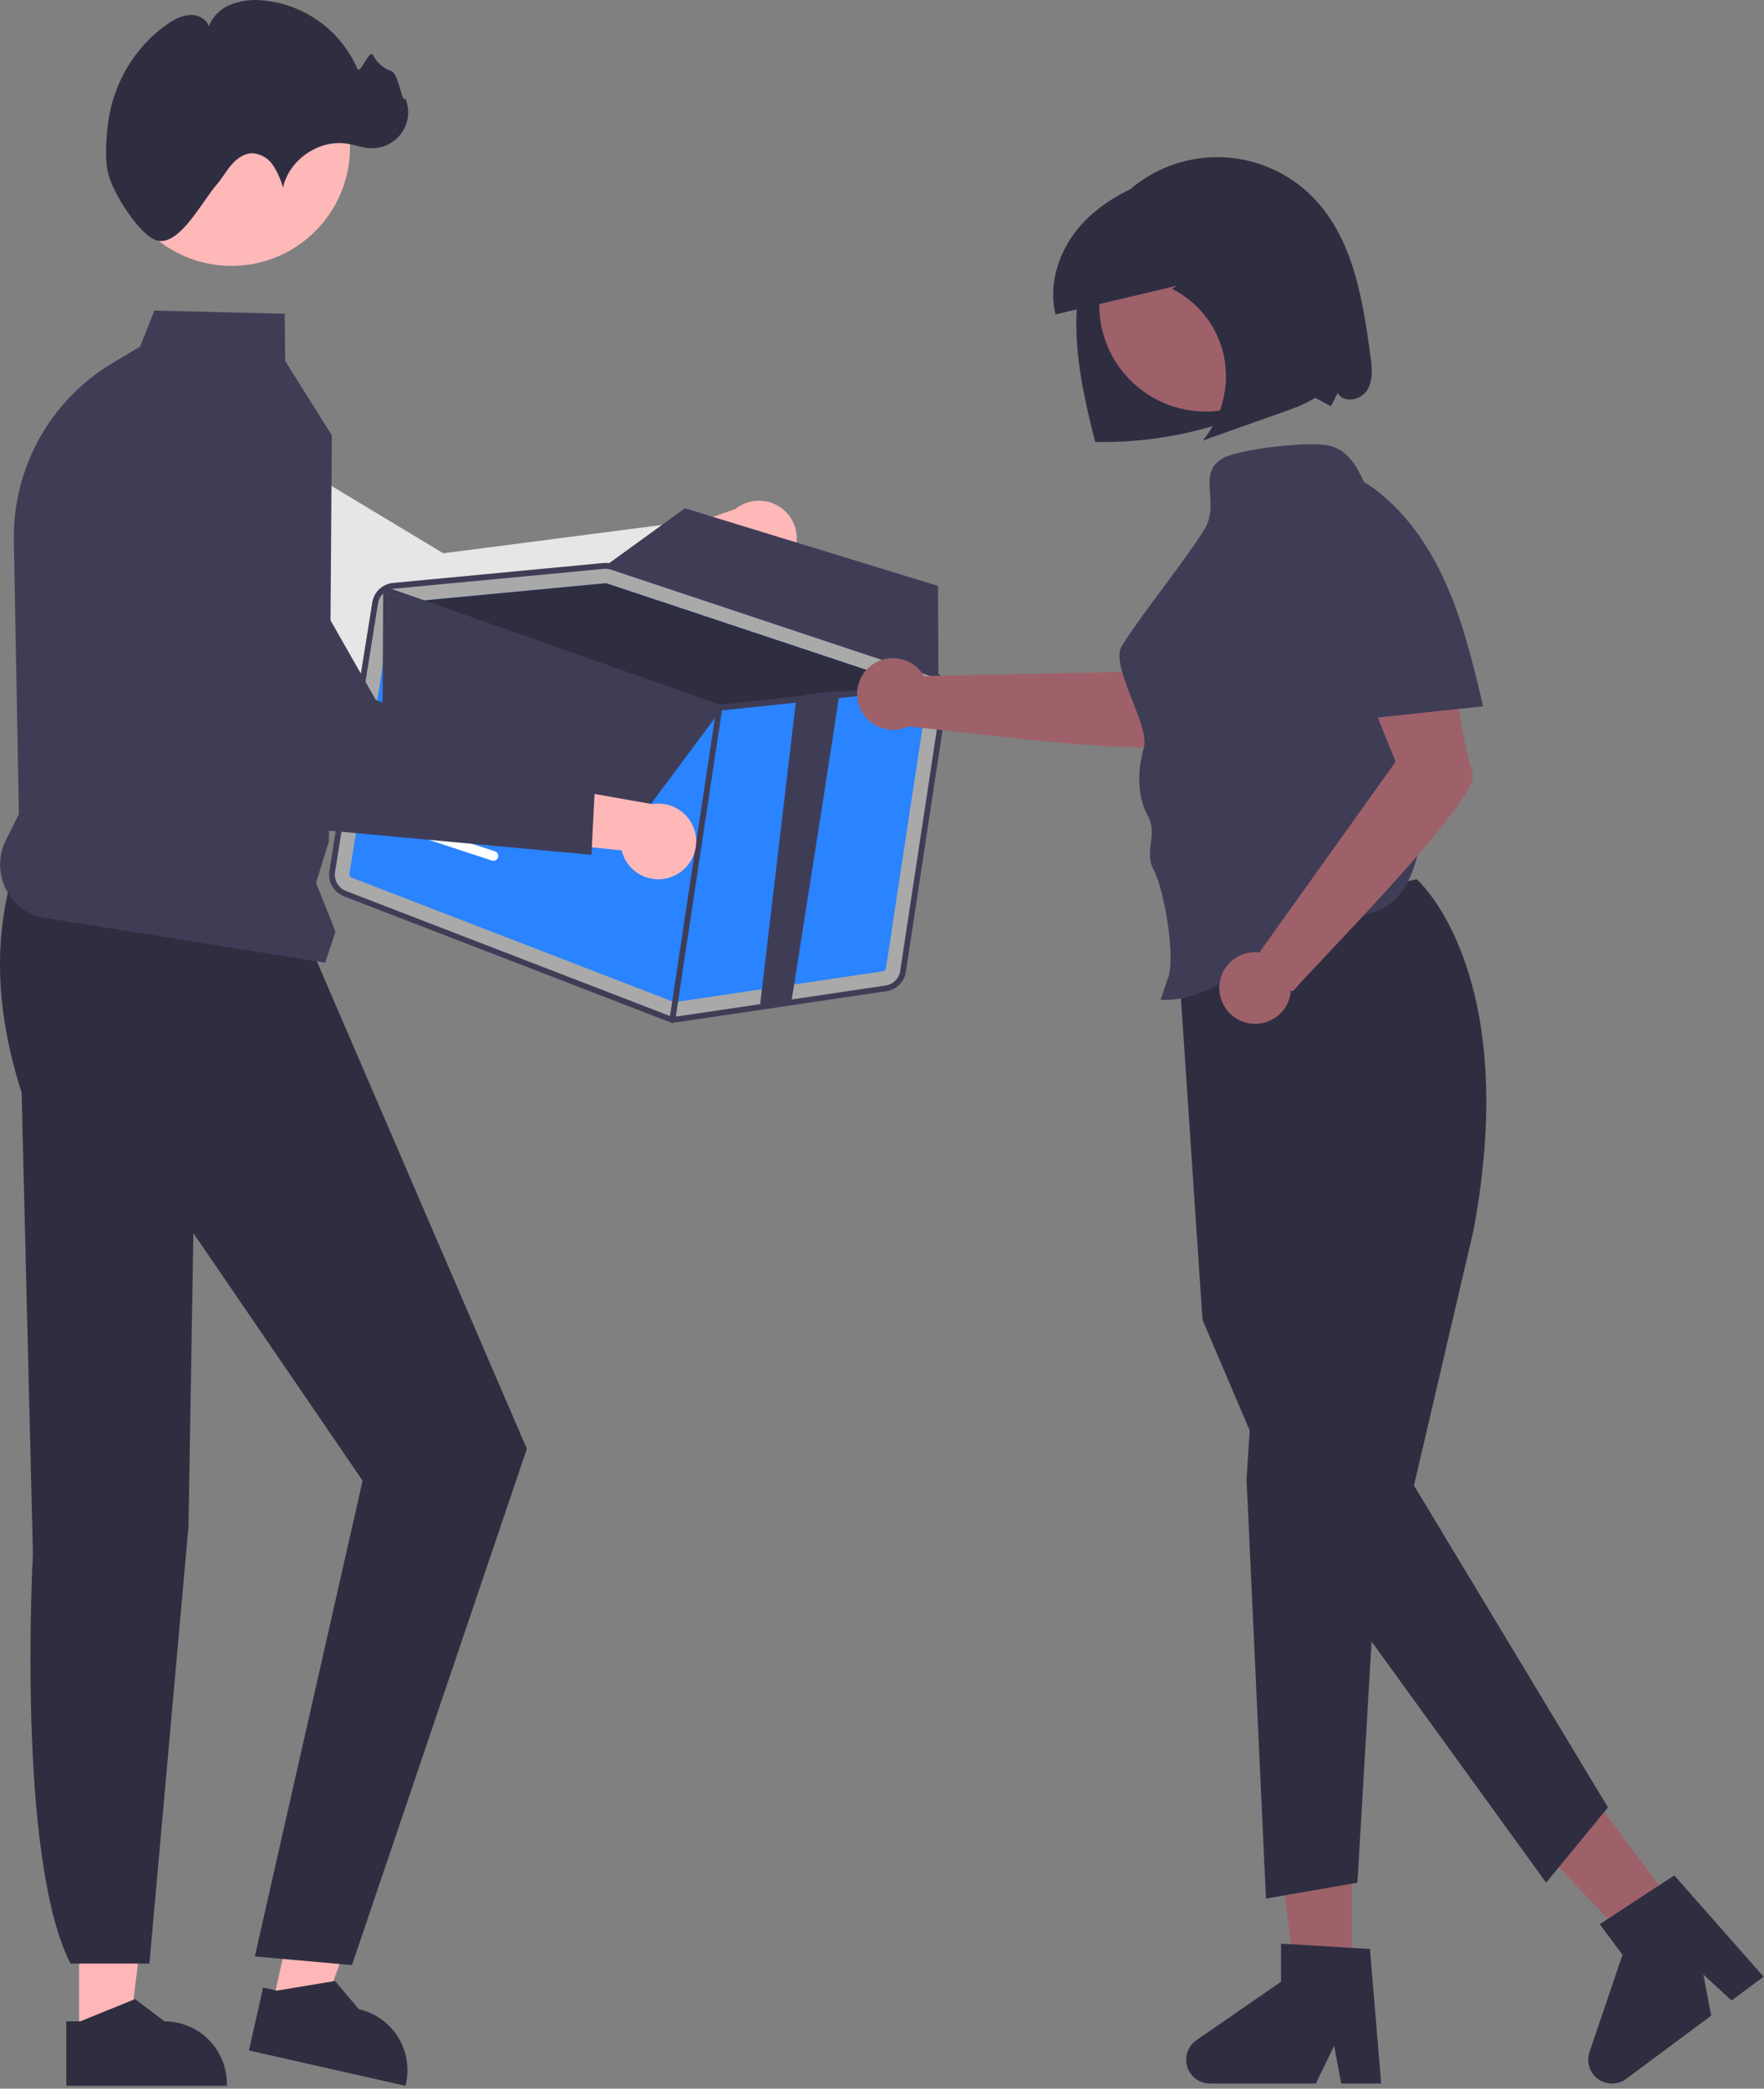 <svg width="544" height="644" viewBox="0 0 544 644" fill="none" xmlns="http://www.w3.org/2000/svg">
<rect x="0" y="0" width="544" height="644" fill="#808080" stroke="none"/>
<path d="M416.874 612.672H399.708L391.539 546.463H416.874V612.672Z" fill="#9E616A"/>
<path d="M425.933 642.414H413.624L411.426 630.792L405.799 642.414H373.15C371.585 642.414 370.061 641.913 368.8 640.986C367.54 640.059 366.608 638.753 366.143 637.258C365.677 635.764 365.701 634.161 366.211 632.681C366.722 631.202 367.692 629.924 368.979 629.035L395.052 611.028V599.279L422.476 600.916L425.933 642.414Z" fill="#2F2E41"/>
<path d="M518.854 591.009L505.079 601.252L459.016 552.997L479.346 537.879L518.854 591.009Z" fill="#9E616A"/>
<path d="M543.871 609.469L533.993 616.815L525.294 608.8L527.713 621.484L501.514 640.966C500.258 641.9 498.737 642.408 497.172 642.416C495.607 642.424 494.081 641.932 492.815 641.011C491.55 640.09 490.612 638.788 490.139 637.297C489.666 635.805 489.682 634.201 490.184 632.719L500.362 602.712L493.35 593.283L516.333 578.233L543.871 609.469Z" fill="#2F2E41"/>
<path d="M436.858 271.068C436.858 271.068 469.427 299.206 454.4 379.421L436.055 458.017L495.884 557.273L476.808 580.481L399.028 473.047L370.843 406.934L362.934 289.264L436.858 271.068Z" fill="#2F2E41"/>
<path d="M386.378 425.774L384.419 456.112L390.414 585.393L418.623 580.48L424.014 488.434L386.378 425.774Z" fill="#2F2E41"/>
<path d="M24.376 628.239L39.727 628.238L47.029 569.029L24.374 569.03L24.376 628.239Z" fill="#FFB6B6"/>
<path d="M20.46 623.227L24.781 623.227L41.65 616.367L50.691 623.226H50.692C55.802 623.227 60.702 625.256 64.315 628.869C67.928 632.482 69.957 637.382 69.958 642.491V643.117L20.461 643.119L20.46 623.227Z" fill="#2F2E41"/>
<path d="M83.863 618.566L98.836 621.946L119.002 565.8L96.903 560.81L83.863 618.566Z" fill="#FFB6B6"/>
<path d="M81.147 612.815L85.362 613.766L103.327 610.79L110.636 619.473L110.637 619.473C115.621 620.599 119.953 623.658 122.681 627.978C125.41 632.298 126.31 637.525 125.185 642.509L125.047 643.119L76.766 632.218L81.147 612.815Z" fill="#2F2E41"/>
<path d="M4.934 266.264C-2.263 287.971 -1.502 311.532 6.664 336.82L10.155 479.199C10.155 479.199 4.954 572.567 21.737 605.423H46.077L58.128 470.672L59.641 380.226L111.824 456.532L78.587 603.22L108.544 605.898L162.478 446.707L95.934 292.264L4.934 266.264Z" fill="#2F2E41"/>
<path d="M359.376 260.612C359.056 261.963 359.077 263.372 359.436 264.713C359.796 266.054 360.482 267.284 361.435 268.294C361.925 268.811 361.061 269.5 360.574 268.987C359.527 267.866 358.77 266.506 358.37 265.026C357.97 263.545 357.938 261.989 358.278 260.493C358.298 260.35 358.373 260.219 358.486 260.128C358.599 260.037 358.742 259.993 358.887 260.004C359.032 260.02 359.165 260.093 359.257 260.207C359.348 260.321 359.391 260.467 359.376 260.612V260.612Z" fill="white"/>
<path d="M243.313 173.158C242.287 174.508 240.977 175.617 239.476 176.406C237.975 177.195 236.319 177.645 234.625 177.725C232.931 177.805 231.241 177.512 229.672 176.868C228.103 176.224 226.695 175.243 225.546 173.996L187.746 190.436L191.428 169.334L226.759 156.958C228.983 155.167 231.786 154.254 234.638 154.391C237.49 154.529 240.192 155.708 242.232 157.705C244.273 159.702 245.51 162.378 245.709 165.226C245.908 168.074 245.056 170.897 243.313 173.158V173.158Z" fill="#FFB8B8"/>
<path d="M218.088 179.747L130.291 218.855L130.102 218.788L30.035 183.129C22.581 179.233 16.899 172.636 14.151 164.687C11.403 156.739 11.797 148.04 15.254 140.373V140.373C17.169 136.137 19.96 132.354 23.443 129.275C26.926 126.195 31.022 123.888 35.461 122.505C39.9 121.122 44.581 120.695 49.197 121.252C53.813 121.809 58.258 123.338 62.241 125.736L136.709 170.596L208.92 161.237L218.088 179.747Z" fill="#E6E6E6"/>
<path d="M100.274 296.825L11.768 282.668C9.447 281.925 7.314 280.688 5.516 279.042C3.718 277.397 2.298 275.382 1.352 273.135C0.406 270.889 -0.043 268.464 0.037 266.028C0.117 263.592 0.723 261.202 1.813 259.022L5.827 250.994L4.268 166.647C4.08 155.676 6.784 144.848 12.11 135.254C17.435 125.66 25.194 117.637 34.604 111.993L43.235 106.833L47.597 95.756L87.817 96.737L87.934 111.264L102.338 134.233L102.337 134.328L101.434 259.342L97.464 272.243L103.466 287.249L100.274 296.825Z" fill="#3F3D56"/>
<path d="M71.39 81.983C91.573 81.983 107.934 65.621 107.934 45.438C107.934 25.256 91.573 8.894 71.39 8.894C51.207 8.894 34.846 25.256 34.846 45.438C34.846 65.621 51.207 81.983 71.39 81.983Z" fill="#FFB8B8"/>
<path d="M33.336 53.405C32.246 48.813 32.747 42.351 33.363 37.728C34.978 25.607 41.709 14.083 51.936 7.257C53.875 5.785 56.179 4.869 58.601 4.609C61.02 4.508 63.642 5.803 64.385 8.108C64.995 6.587 65.909 5.207 67.073 4.053C68.237 2.899 69.624 1.996 71.151 1.399C74.217 0.224 77.514 -0.22 80.781 0.102C87.115 0.624 93.189 2.85 98.358 6.546C103.528 10.241 107.601 15.268 110.145 21.091C111.121 23.41 113.847 14.845 115.084 17.036C116.22 19.313 118.203 21.055 120.608 21.889C123.031 22.565 124.015 32.55 124.969 30.221C125.709 31.942 126.001 33.822 125.819 35.686C125.637 37.55 124.986 39.337 123.927 40.882C122.868 42.427 121.435 43.678 119.762 44.52C118.089 45.362 116.23 45.767 114.358 45.697C111.892 45.604 109.533 44.697 107.096 44.307C98.381 42.91 89.136 49.23 87.273 57.857C86.606 55.362 85.54 52.991 84.118 50.836C83.395 49.764 82.427 48.88 81.294 48.258C80.162 47.635 78.896 47.292 77.604 47.258C75.125 47.35 72.945 48.971 71.336 50.861C69.728 52.749 68.519 54.953 66.898 56.832C62.143 62.345 55.711 75.202 48.934 74.264C43.586 73.524 34.825 59.675 33.336 53.405Z" fill="#2F2E41"/>
<path d="M292.295 214.569C292.551 212.903 292.208 211.2 291.328 209.763C290.448 208.325 289.088 207.245 287.488 206.715L189.075 173.938C188.131 173.623 187.132 173.508 186.142 173.601L161.475 175.934L147.321 177.277L121.202 179.745C119.625 179.896 118.143 180.566 116.988 181.65C115.832 182.734 115.07 184.17 114.819 185.735L101.557 268.572C101.306 270.188 101.614 271.841 102.429 273.258C103.245 274.676 104.519 275.773 106.042 276.368L205.482 314.753C205.949 314.934 206.434 315.064 206.928 315.141C207.649 315.258 208.382 315.263 209.104 315.157L273.36 305.634C274.875 305.415 276.28 304.713 277.365 303.632C278.45 302.551 279.157 301.149 279.383 299.635L292.295 214.569Z" fill="#A9A9A9"/>
<path d="M108.296 270.532L207.736 308.914C207.881 308.971 208.039 308.99 208.193 308.968L272.44 299.445C272.631 299.419 272.807 299.332 272.944 299.196C273.08 299.06 273.168 298.884 273.195 298.694L286.115 213.627C286.144 213.419 286.1 213.208 285.991 213.029C285.882 212.85 285.714 212.714 285.515 212.645L284.854 212.422L187.096 179.876C187.052 179.86 187.005 179.849 186.959 179.842C186.883 179.829 186.805 179.825 186.729 179.831L126.564 185.524L121.79 185.972C121.594 185.993 121.41 186.077 121.267 186.212C121.124 186.347 121.028 186.525 120.995 186.72L107.736 269.554C107.704 269.756 107.742 269.964 107.844 270.142C107.945 270.319 108.105 270.457 108.296 270.532V270.532Z" fill="#2A83FF"/>
<path d="M126.564 185.524L186.729 179.831C186.806 179.825 186.883 179.829 186.959 179.842C187.005 179.849 187.052 179.86 187.096 179.876L284.854 212.422L259.067 215.151L249.417 216.168L221.956 219.069C221.876 219.073 221.795 219.072 221.715 219.066C221.667 219.051 221.618 219.037 221.559 219.021L126.564 185.524Z" fill="#2F2E41"/>
<path d="M106.04 276.373L205.48 314.756C205.948 314.936 206.434 315.063 206.931 315.136C207.651 315.255 208.385 315.264 209.108 315.163L273.355 305.64C274.871 305.42 276.276 304.717 277.362 303.635C278.448 302.554 279.156 301.152 279.383 299.637L292.293 214.569C292.484 213.315 292.34 212.032 291.875 210.852C291.809 210.695 291.744 210.538 291.668 210.39C291.156 209.313 290.376 208.384 289.404 207.693C288.818 207.273 288.172 206.943 287.488 206.716L287.372 206.675L189.08 173.937C188.678 173.809 188.268 173.71 187.853 173.639C187.285 173.559 186.709 173.548 186.138 173.606L161.475 175.931L147.323 177.281L121.199 179.747C120.131 179.847 119.099 180.188 118.181 180.745C118.11 180.779 118.042 180.82 117.978 180.866C117.933 180.896 117.89 180.928 117.849 180.964C117.047 181.511 116.365 182.216 115.845 183.035C115.325 183.854 114.976 184.77 114.822 185.728L101.552 268.571C101.301 270.188 101.609 271.843 102.425 273.261C103.241 274.679 104.516 275.777 106.04 276.373V276.373ZM116.582 186.017C116.743 185.024 117.184 184.097 117.852 183.345C118.054 183.103 118.281 182.883 118.528 182.687C119.202 182.141 120 181.769 120.851 181.603C121.019 181.568 121.189 181.544 121.361 181.531L165.345 177.376L186.31 175.381C186.452 175.364 186.583 175.366 186.714 175.359C187.031 175.352 187.349 175.376 187.661 175.429C187.949 175.467 188.232 175.534 188.506 175.631L286.915 208.409C286.992 208.437 287.06 208.463 287.138 208.491C288.032 208.824 288.819 209.396 289.411 210.145C289.879 210.718 290.22 211.383 290.414 212.098C290.607 212.812 290.647 213.559 290.532 214.29L277.611 299.367C277.441 300.501 276.912 301.551 276.1 302.362C275.288 303.173 274.237 303.701 273.102 303.868L208.845 313.39C207.926 313.521 206.988 313.415 206.122 313.079L106.681 274.707C105.542 274.258 104.588 273.435 103.978 272.372C103.368 271.31 103.136 270.072 103.322 268.861L116.582 186.017Z" fill="#3F3D56"/>
<path d="M117.635 181.416C117.687 181.265 117.78 181.132 117.903 181.03C117.943 180.997 117.986 180.968 118.032 180.941C118.073 180.925 118.116 180.899 118.158 180.883C118.357 180.803 118.579 180.799 118.782 180.872L120.851 181.603L221.967 217.272L245.632 214.772L258.875 213.375L286.905 210.407L289.411 210.145L289.898 210.091C290.108 210.072 290.318 210.126 290.492 210.246C290.666 210.365 290.793 210.541 290.85 210.744C290.864 210.791 290.873 210.839 290.877 210.887C290.898 211.08 290.855 211.274 290.756 211.44C290.657 211.607 290.506 211.736 290.327 211.809C290.248 211.842 290.164 211.865 290.079 211.876L286.67 212.233L259.067 215.151L249.417 216.168L221.956 219.069C221.876 219.073 221.796 219.072 221.715 219.066C221.667 219.051 221.618 219.037 221.559 219.021L118.528 182.687L118.178 182.563C118.098 182.536 118.023 182.495 117.959 182.441C117.803 182.327 117.687 182.166 117.629 181.981C117.571 181.797 117.573 181.599 117.635 181.416Z" fill="#3F3D56"/>
<path d="M207.202 315.396C206.969 315.359 206.76 315.231 206.621 315.041C206.482 314.851 206.424 314.613 206.459 314.38L220.976 218.046C221.011 217.812 221.138 217.601 221.329 217.46C221.52 217.32 221.758 217.26 221.993 217.296L222.001 217.297C222.233 217.334 222.442 217.462 222.581 217.652C222.72 217.842 222.778 218.08 222.743 218.313L208.226 314.647C208.191 314.881 208.064 315.092 207.873 315.233C207.683 315.373 207.444 315.433 207.21 315.397L207.202 315.396Z" fill="#3F3D56"/>
<path d="M243.998 309.285L234.344 310.304L245.637 214.769C245.637 214.769 258.532 212.434 258.876 213.371C259.089 213.929 244.09 308.672 243.998 309.285Z" fill="#3F3D56"/>
<path d="M118.181 182.561L117.921 226.128L195.047 255.516L222.744 218.312L118.181 182.561Z" fill="#3F3D56"/>
<path d="M289.414 210.146C288.769 209.336 287.901 208.732 286.917 208.409L188.511 175.632C188.235 175.539 187.951 175.47 187.663 175.425C187.349 175.371 187.031 175.347 186.712 175.354L186.872 174.357L187.857 173.643L211.225 156.725L289.266 180.642L289.401 207.693L289.414 210.146Z" fill="#3F3D56"/>
<path d="M122.111 252.501C122.222 252.512 122.332 252.535 122.437 252.569L152.631 262.486C153.009 262.61 153.322 262.88 153.502 263.235C153.682 263.59 153.713 264.001 153.589 264.379C153.465 264.757 153.195 265.071 152.84 265.25C152.485 265.43 152.074 265.461 151.696 265.337L121.502 255.42C121.151 255.305 120.856 255.065 120.671 254.745C120.487 254.426 120.426 254.049 120.502 253.688C120.577 253.327 120.783 253.006 121.08 252.787C121.377 252.568 121.744 252.466 122.111 252.501H122.111Z" fill="white"/>
<path d="M207.623 270.15C206.067 270.826 204.383 271.152 202.688 271.106C200.993 271.061 199.328 270.644 197.811 269.885C196.295 269.126 194.963 268.045 193.91 266.715C192.857 265.386 192.108 263.843 191.715 262.193L150.703 258.049L164.234 241.443L201.105 247.924C203.92 247.449 206.812 248.023 209.232 249.538C211.652 251.052 213.433 253.402 214.236 256.142C215.039 258.882 214.81 261.821 213.591 264.402C212.372 266.984 210.249 269.029 207.623 270.15V270.15Z" fill="#FFB8B8"/>
<path d="M182.397 263.562L86.689 254.744L86.558 254.593L16.707 174.556C12.11 167.514 10.379 158.98 11.869 150.703C13.359 142.426 17.956 135.031 24.72 130.033V130.033C28.463 127.275 32.747 125.34 37.291 124.357C41.835 123.373 46.536 123.364 51.084 124.328C55.632 125.293 59.924 127.209 63.678 129.952C67.432 132.695 70.563 136.202 72.864 140.242L115.886 215.786L183.452 242.933L182.397 263.562Z" fill="#3F3D56"/>
<path d="M422.621 109.645C420.244 92.211 417.263 73.493 404.967 60.908C401.065 56.915 396.395 53.753 391.239 51.614C386.082 49.474 380.546 48.4 374.963 48.458C369.38 48.516 363.867 49.704 358.756 51.95C353.645 54.196 349.041 57.453 345.223 61.527C336.272 71.075 332.319 84.483 331.958 97.567C331.596 110.65 334.51 123.587 337.742 136.27C354.848 136.612 371.827 133.27 387.528 126.471C391.454 124.766 395.317 122.84 399.465 121.784C403.613 120.729 406.569 123.385 410.428 125.238L412.546 121.182C414.28 124.409 419.648 123.452 421.596 120.35C423.543 117.247 423.116 113.274 422.621 109.645Z" fill="#2F2E41"/>
<path d="M354.814 206.954L284.938 208.448C283.865 206.593 282.276 205.09 280.365 204.122C278.453 203.154 276.301 202.762 274.171 202.994C272.041 203.226 270.024 204.073 268.366 205.431C266.708 206.788 265.48 208.599 264.832 210.641C264.184 212.684 264.144 214.871 264.717 216.936C265.289 219.001 266.449 220.855 268.056 222.273C269.663 223.691 271.647 224.611 273.768 224.921C275.888 225.232 278.053 224.919 279.999 224.022C289.266 224.549 361.771 234.839 366.096 228.208C370.486 221.477 393.92 197.721 393.92 197.721L375.908 172.078L354.814 206.954Z" fill="#9E616A"/>
<path d="M371.842 126.894C389.973 126.894 404.672 112.195 404.672 94.064C404.672 75.932 389.973 61.234 371.842 61.234C353.71 61.234 339.012 75.932 339.012 94.064C339.012 112.195 353.71 126.894 371.842 126.894Z" fill="#9E616A"/>
<path d="M424.424 157.232C420.556 149.532 418.676 140.02 410.428 137.524C404.858 135.838 382.331 138.364 377.255 141.21C368.811 145.943 376.463 154.812 371.481 163.112C366.066 172.135 351.349 190.242 345.934 199.264C342.211 205.467 354.751 223.674 352.738 230.622C350.725 237.571 350.629 245.37 354.058 251.74C357.127 257.441 352.686 262.485 355.773 268.177C358.982 274.096 362.921 296.229 359.934 302.264L357.934 308.264C377.781 309.431 394.469 285.72 414.192 283.223C419.091 282.602 424.178 281.792 428.215 278.948C434.161 274.76 436.512 267.159 437.981 260.035C445.052 225.215 440.28 189.03 424.424 157.232V157.232Z" fill="#3F3D56"/>
<path d="M454.18 238.534C451.416 230.988 446.411 197.997 446.411 197.997L415.087 197.079L430.402 234.851L388.611 293.354C388.611 293.354 388.689 293.482 388.829 293.711C386.632 293.359 384.38 293.678 382.367 294.626C380.354 295.575 378.674 297.109 377.548 299.028C376.421 300.947 375.9 303.162 376.052 305.382C376.205 307.602 377.024 309.724 378.403 311.471C379.782 313.218 381.655 314.508 383.779 315.172C385.903 315.836 388.178 315.844 390.306 315.194C392.435 314.544 394.317 313.267 395.707 311.529C397.098 309.792 397.931 307.675 398.099 305.456C398.253 305.544 398.433 305.576 398.608 305.546C398.782 305.516 398.941 305.426 399.057 305.292C403.707 299.456 456.945 246.08 454.18 238.534Z" fill="#9E616A"/>
<path d="M457.365 217.699C454.49 205.564 451.593 193.363 446.746 181.873C441.899 170.383 434.96 159.53 425.199 151.768C422.079 149.286 418.59 147.095 414.679 146.324C410.767 145.552 406.359 146.416 403.612 149.305C399.216 153.929 400.539 161.35 402.151 167.523C406.905 185.723 411.659 203.924 416.414 222.124C430.143 220.669 443.872 219.214 457.602 217.758L457.365 217.699Z" fill="#3F3D56"/>
<path d="M412.07 98.617C410.86 90.675 409.598 82.667 406.757 75.189C403.917 67.711 399.338 60.706 392.771 56.47C382.372 49.763 368.909 51.056 357.25 54.914C348.234 57.898 339.432 62.433 333.074 69.724C326.716 77.014 323.145 87.418 325.51 96.951C337.946 94.012 350.383 91.074 362.819 88.136L361.457 89.098C365.541 91.134 369.107 94.073 371.884 97.694C374.662 101.314 376.579 105.519 377.488 109.99C378.378 114.516 378.25 119.183 377.114 123.653C375.979 128.123 373.864 132.285 370.923 135.838C379.404 132.829 387.886 129.82 396.368 126.812C401.603 124.955 407.206 122.815 410.31 118.051C413.91 112.528 413.073 105.208 412.07 98.617Z" fill="#2F2E41"/>
</svg>
